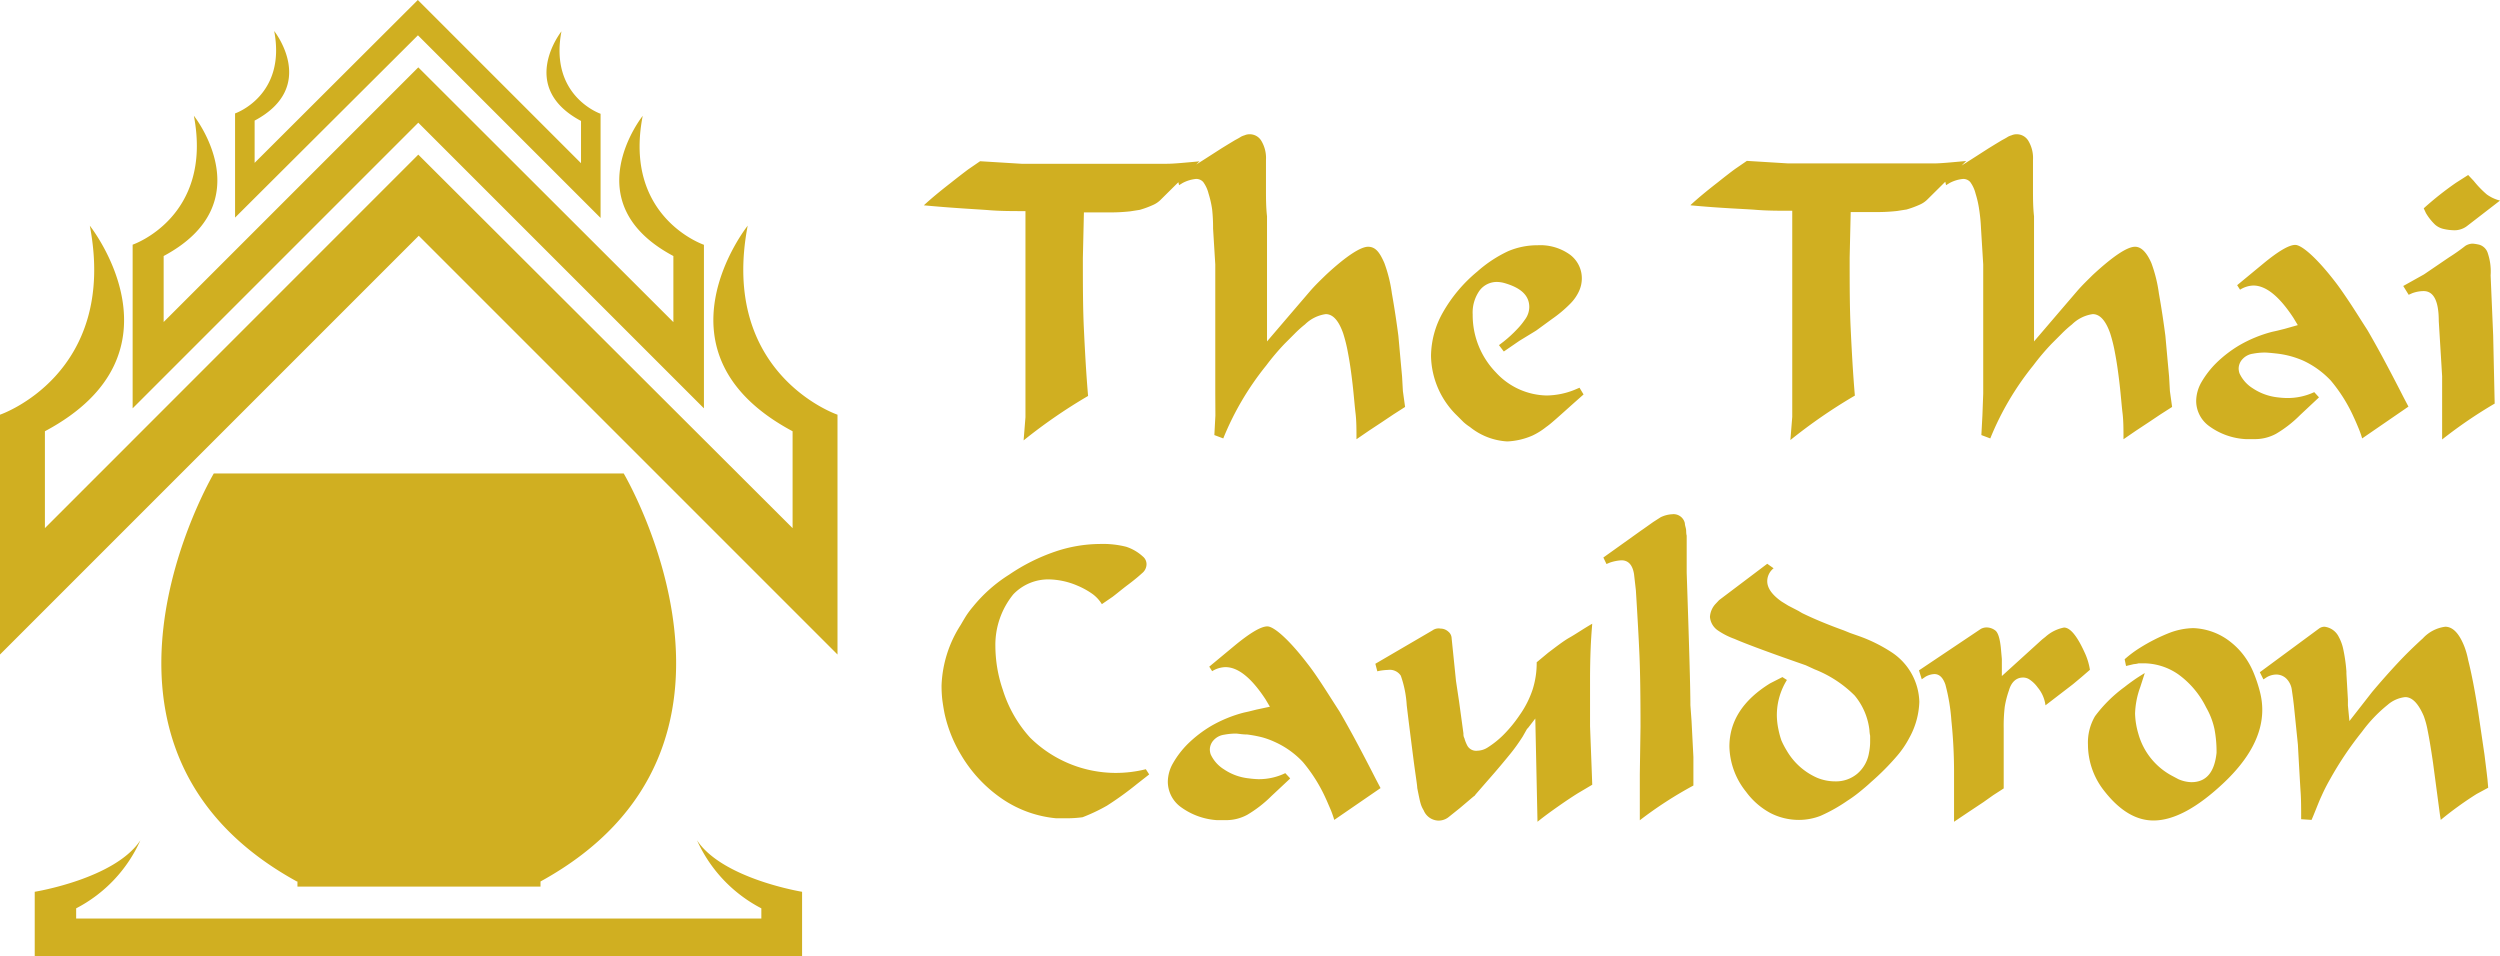 <svg id="Logo" xmlns="http://www.w3.org/2000/svg" viewBox="0 0 216 82.6"><path id="the-thai-cauldron_color" d="M46.7,76.16h0v.44h-21v-.44h-.05C4.49,64.54,18.47,40.91,18.47,40.91H53.89S67.87,64.54,46.7,76.16ZM60.22,72.6a12.32,12.32,0,0,0,5.56,5.88v.88H6.58v-.88a12.25,12.25,0,0,0,5.55-5.88C9.94,75.93,3,77.05,3,77.05V82.6h66.3V77.05S62.42,75.93,60.22,72.6ZM36.14,13.36,3.88,45.63V37.26C16.53,30.52,7.76,19.5,7.76,19.5,10.21,32.36,0,35.83,0,35.83V56.55L36.18,20.37,72.36,56.55V35.83S62.15,32.36,64.6,19.5c0,0-8.78,11,3.88,17.76v8.37Zm0-7.54-22,22V22.12C22.74,17.52,16.75,10,16.75,10c1.67,8.77-5.29,11.14-5.29,11.14V35.28L36.14,10.6,60.82,35.28V21.15s-7-2.37-5.29-11.14c0,0-6,7.51,2.65,12.11v5.71ZM36.1,0,22,14.07V10.42c5.52-2.94,1.69-7.74,1.69-7.74,1.07,5.6-3.38,7.12-3.38,7.12v9L36.11,3.05,51.89,18.83v-9s-4.45-1.52-3.38-7.12c0,0-3.83,4.8,1.69,7.74v3.65ZM79.82,17.74q.87-.81,2.34-1.95c.59-.47,1.1-.86,1.5-1.16l.51-.35.51-.35,3.58.22,4,0,3.91,0h1c1.75,0,3,0,3.63,0s1.62-.1,2.83-.21l-3.39,3.36a2.15,2.15,0,0,1-.62.41,8.45,8.45,0,0,1-1.14.42l-.83.13a15.73,15.73,0,0,1-2,.09l-2,0-.09,3.94c0,2.26,0,4.31.09,6.17s.19,3.77.36,5.75a45.6,45.6,0,0,0-5.57,3.84l.16-2,0-17.81c-1.1,0-2.15,0-3.13-.08S82.59,18,79.82,17.74Zm21.91-2.37c0-.09.29-.34,1-.77s1.45-.91,2.82-1.79l.57-.35.58-.35c.17-.09.34-.18.51-.29a1.56,1.56,0,0,1,.32-.13,1.06,1.06,0,0,1,.45-.09,1.16,1.16,0,0,1,1,.57,2.89,2.89,0,0,1,.4,1.66c0,.92,0,1.76,0,2.51s0,1.54.09,2.35V29.5l1.12-1.31c1.24-1.45,2.09-2.44,2.57-3s.95-1,1.4-1.44c1.74-1.62,3-2.43,3.64-2.43s1,.47,1.41,1.41a12.31,12.31,0,0,1,.65,2.63c.23,1.29.41,2.51.56,3.66l.19,2.11.13,1.41.07,1.25.19,1.37-1,.64-1,.67-1.12.74-1.08.74c0-.84,0-1.58-.08-2.24s-.14-1.51-.26-2.55-.25-1.93-.4-2.7a13.18,13.18,0,0,0-.41-1.66c-.39-1.11-.89-1.66-1.51-1.66a3.2,3.2,0,0,0-1.79.89,9.52,9.52,0,0,0-.91.82l-.85.85a20.86,20.86,0,0,0-1.59,1.88,24.81,24.81,0,0,0-3.71,6.3l-.77-.29.09-1.69L105,34V28.61c0-1.73,0-3.37,0-4.93l0-.83-.19-3.1a14.88,14.88,0,0,0-.08-1.65,8.57,8.57,0,0,0-.31-1.37,2.86,2.86,0,0,0-.46-1,.8.8,0,0,0-.62-.27,3.07,3.07,0,0,0-1.16.35l-.31.19Zm28.2,15-.42-.55.42-.32a11.05,11.05,0,0,0,1.16-1.07,6.2,6.2,0,0,0,.66-.81,1.85,1.85,0,0,0,.38-1.09c0-1-.72-1.67-2.17-2.08a2.57,2.57,0,0,0-.61-.09,1.86,1.86,0,0,0-1.52.75,3.28,3.28,0,0,0-.59,2.06,7.11,7.11,0,0,0,2,5,6.1,6.1,0,0,0,4.38,2,6.66,6.66,0,0,0,2.4-.48l.45-.19.35.58-.61.54c-1.34,1.19-2.21,2-2.62,2.27a6,6,0,0,1-1.18.74,6.08,6.08,0,0,1-2.18.51A5.63,5.63,0,0,1,127,36.89a4.23,4.23,0,0,1-.55-.42l-.54-.54a7.36,7.36,0,0,1-2.27-5.18,7.74,7.74,0,0,1,1-3.71,12.7,12.7,0,0,1,3-3.58,11,11,0,0,1,2.67-1.76,6.44,6.44,0,0,1,2.54-.51,4.39,4.39,0,0,1,2.82.83,2.55,2.55,0,0,1,1,2.05,2.64,2.64,0,0,1-.24,1.08,3.75,3.75,0,0,1-.74,1.07,10.92,10.92,0,0,1-1.58,1.33l-1.37,1-.16.1-1.31.8Zm16.14-12.66q.87-.81,2.34-1.95c.59-.47,1.09-.86,1.5-1.16l.51-.35.51-.35,3.58.22,4,0,3.91,0h1c1.75,0,3,0,3.63,0s1.62-.1,2.83-.21l-3.39,3.36a2.15,2.15,0,0,1-.62.41,8.45,8.45,0,0,1-1.14.42l-.83.13a15.73,15.73,0,0,1-2,.09l-2,0-.09,3.94c0,2.26,0,4.31.09,6.17s.19,3.77.36,5.75a45.6,45.6,0,0,0-5.57,3.84l.16-2,0-17.81c-1.1,0-2.15,0-3.13-.08S148.84,18,146.07,17.74ZM168,15.37c0-.09.29-.34,1-.77s1.45-.91,2.82-1.79l.57-.35.58-.35c.17-.09.34-.18.51-.29a1.56,1.56,0,0,1,.32-.13,1.06,1.06,0,0,1,.45-.09,1.16,1.16,0,0,1,1,.57,2.89,2.89,0,0,1,.4,1.66c0,.92,0,1.76,0,2.51s0,1.54.09,2.35V29.5l1.12-1.31c1.24-1.45,2.09-2.44,2.57-3s.95-1,1.39-1.44q2.63-2.43,3.65-2.43.79,0,1.41,1.41a12.31,12.31,0,0,1,.65,2.63c.23,1.29.41,2.51.56,3.66l.19,2.11.13,1.41.07,1.25.19,1.37-1,.64-1,.67-1.12.74-1.08.74c0-.84,0-1.58-.08-2.24s-.14-1.51-.26-2.55-.25-1.93-.4-2.7a13.18,13.18,0,0,0-.41-1.66c-.39-1.11-.89-1.66-1.51-1.66a3.2,3.2,0,0,0-1.79.89,9.52,9.52,0,0,0-.91.82l-.85.85a20.86,20.86,0,0,0-1.59,1.88,24.81,24.81,0,0,0-3.71,6.3l-.77-.29.09-1.69.07-1.89V28.61c0-1.73,0-3.37,0-4.93l0-.83-.19-3.1A14.88,14.88,0,0,0,171,18.1a8.57,8.57,0,0,0-.31-1.37,2.86,2.86,0,0,0-.46-1,.8.8,0,0,0-.62-.27,3.07,3.07,0,0,0-1.16.35l-.31.19Zm30.53,12.72-.38-.63q-1.83-2.79-3.46-2.79a2.29,2.29,0,0,0-1.15.36l-.25-.39,2.24-1.85c1.32-1.09,2.24-1.63,2.78-1.63s1.81,1.06,3.45,3.19c.32.41.73,1,1.23,1.75s1,1.56,1.55,2.41q.51.87,1.23,2.19c.48.89,1.12,2.1,1.9,3.63l.42.8-4,2.75a8.31,8.31,0,0,0-.36-1c-.14-.34-.26-.61-.35-.8a13.54,13.54,0,0,0-2-3.2A7.75,7.75,0,0,0,199,31.16a8.31,8.31,0,0,0-1.07-.38,8.08,8.08,0,0,0-1.28-.24c-.46-.05-.79-.08-1-.08a5.69,5.69,0,0,0-1,.1,1.5,1.5,0,0,0-.89.46,1.21,1.21,0,0,0-.34.85,1.47,1.47,0,0,0,.07.38,3,3,0,0,0,1.15,1.3,4.81,4.81,0,0,0,2.14.78,7.34,7.34,0,0,0,.8.06,5.42,5.42,0,0,0,2.37-.51l.41.45-.06.06-1.57,1.47a10.32,10.32,0,0,1-2.08,1.62,3.82,3.82,0,0,1-1.85.46l-.42,0-.35,0a5.86,5.86,0,0,1-3.18-1.14,2.69,2.69,0,0,1-1.1-2.15,3.35,3.35,0,0,1,.46-1.64,8,8,0,0,1,1.29-1.66,10.58,10.58,0,0,1,2-1.53,11.36,11.36,0,0,1,2.81-1.15l.45-.1.64-.16Zm9.11-3.38,1.79-1,2.16-1.47a16.63,16.63,0,0,0,1.42-1,1.24,1.24,0,0,1,.64-.19,4.22,4.22,0,0,1,.55.09,1.1,1.1,0,0,1,.72.66,5,5,0,0,1,.27,2l.22,5.18.13,5.89a39.9,39.9,0,0,0-4.54,3.1q0-1.12,0-2.94c0-1.22,0-2.06,0-2.53l-.29-4.76c0-1.73-.44-2.59-1.31-2.59a2.85,2.85,0,0,0-1,.19l-.29.13ZM209.41,18a27.3,27.3,0,0,1,2.79-2.21l1.05-.67.48.51a8.61,8.61,0,0,0,1.13,1.17,3.36,3.36,0,0,0,1.14.53l-2.85,2.2a1.78,1.78,0,0,1-1.21.36,4.17,4.17,0,0,1-.77-.1,1.68,1.68,0,0,1-.78-.38,4.73,4.73,0,0,1-.79-1ZM95.2,52.2a3.06,3.06,0,0,0-.78-.86,6.71,6.71,0,0,0-1.33-.74,6.55,6.55,0,0,0-2.43-.54,4.18,4.18,0,0,0-3.11,1.29A6.92,6.92,0,0,0,86,55.81a12.28,12.28,0,0,0,.12,1.63,11.74,11.74,0,0,0,.52,2.15A11,11,0,0,0,89,63.73a10.55,10.55,0,0,0,7.39,3.05A10.68,10.68,0,0,0,99,66.46l.29.45-1.06.83a28,28,0,0,1-2.59,1.87,15.37,15.37,0,0,1-2.11,1,10.4,10.4,0,0,1-1.4.09l-.48,0-.39,0a9.9,9.9,0,0,1-4.6-1.63,11.94,11.94,0,0,1-3.62-3.84,11.82,11.82,0,0,1-1.43-3.58c-.09-.45-.15-.86-.2-1.23a11.2,11.2,0,0,1-.06-1.2A10.33,10.33,0,0,1,83,54c.25-.43.42-.71.51-.85a8.19,8.19,0,0,1,.57-.75,12.75,12.75,0,0,1,3.11-2.75,16.54,16.54,0,0,1,4-2A12.22,12.22,0,0,1,95,47a8.23,8.23,0,0,1,2.3.24,3.94,3.94,0,0,1,1.44.84.86.86,0,0,1,.32.67,1,1,0,0,1-.38.77c-.26.24-.66.58-1.22,1s-.89.71-1.34,1.05Zm14.52,8.86-.38-.64c-1.22-1.86-2.37-2.78-3.46-2.78a2.27,2.27,0,0,0-1.15.35l-.25-.39,2.23-1.85c1.33-1.09,2.25-1.63,2.79-1.63s1.81,1.06,3.45,3.2q.48.6,1.23,1.74c.5.76,1,1.56,1.55,2.41q.51.87,1.23,2.19c.48.89,1.12,2.1,1.9,3.63l.42.8-4,2.75a8.31,8.31,0,0,0-.36-1c-.15-.34-.26-.61-.35-.8a13.54,13.54,0,0,0-2-3.2,7.58,7.58,0,0,0-2.46-1.75,7,7,0,0,0-1.07-.39,11.22,11.22,0,0,0-1.28-.24c-.46,0-.79-.08-1-.08a5.69,5.69,0,0,0-1,.1,1.5,1.5,0,0,0-.89.46,1.21,1.21,0,0,0-.34.85,1.47,1.47,0,0,0,.07.38,3,3,0,0,0,1.15,1.3,4.69,4.69,0,0,0,2.14.78,7.87,7.87,0,0,0,.8.07,5.21,5.21,0,0,0,2.36-.52l.42.45-.06.07-1.57,1.47a10.58,10.58,0,0,1-2.08,1.61,3.82,3.82,0,0,1-1.85.46l-.42,0-.35,0A5.94,5.94,0,0,1,102,69.71a2.72,2.72,0,0,1-1.1-2.16,3.28,3.28,0,0,1,.46-1.63,7.83,7.83,0,0,1,1.29-1.67,10.58,10.58,0,0,1,2-1.53,11.36,11.36,0,0,1,2.81-1.15l.45-.1.64-.16Zm9.11-3.71,4.93-2.88a.91.91,0,0,1,.7-.16,1,1,0,0,1,.67.26.76.76,0,0,1,.29.57l.38,3.71.26,1.73.38,2.78c0,.13,0,.27.08.41a3.19,3.19,0,0,0,.26.66.87.87,0,0,0,.88.43,1.7,1.7,0,0,0,.83-.25,8,8,0,0,0,1.4-1.11,11.6,11.6,0,0,0,1.41-1.72,8.38,8.38,0,0,0,1.12-2.21,7.55,7.55,0,0,0,.35-2.35l1-.83c.68-.51,1.3-1,1.85-1.31s1.29-.82,1.95-1.19c-.06.71-.11,1.44-.14,2.21s-.05,1.65-.05,2.65v4l.13,3.42.06,1.63-1.25.74c-.51.32-1.08.7-1.72,1.15s-1.23.88-1.76,1.31l-.19-8.92-.64.83-.07.06-.38.67c-.32.5-.67,1-1.06,1.48s-1.13,1.38-2,2.36l-1,1.15-.1.13-.09.06-1.18,1-1,.8a1.39,1.39,0,0,1-.86.28A1.42,1.42,0,0,1,123,70a2.21,2.21,0,0,1-.27-.62c-.06-.2-.15-.64-.28-1.3,0-.25-.16-1.17-.36-2.75s-.39-3.05-.55-4.41a9.26,9.26,0,0,0-.51-2.54,1.14,1.14,0,0,0-1.1-.5,5.43,5.43,0,0,0-.7.07L119,58Zm19.7-9.18,3.26-2.33.19-.13.86-.61.64-.41a2.56,2.56,0,0,1,1-.26,1,1,0,0,1,1.09.77c0,.17.07.34.1.51s0,.36.06.57v1.6l0,1.6c.21,6.23.32,10,.32,11.45l.1,1.37.09,1.76.07,1.35,0,1.15,0,1.31a34.23,34.23,0,0,0-4.63,3c0-1.34,0-2.69,0-4l.06-4.08q0-4.06-.09-6.16T141.34,51l-.16-1.4c-.13-.79-.49-1.19-1.09-1.19a3.81,3.81,0,0,0-1,.2l-.29.12Zm10,3.68,4.16-3.14.55.39a1.43,1.43,0,0,0-.55,1.12c0,.59.42,1.18,1.25,1.76l.57.35.87.45.32.19c1,.49,2.22,1,3.61,1.5l.54.22.74.26a13.2,13.2,0,0,1,2.94,1.47,5.29,5.29,0,0,1,2.3,4.22,6.84,6.84,0,0,1-.86,3.1,8.27,8.27,0,0,1-1.09,1.6,21.5,21.5,0,0,1-2.2,2.21c-.34.32-.7.62-1.06.91a10.92,10.92,0,0,1-1,.72,14,14,0,0,1-2.33,1.31,5.16,5.16,0,0,1-1.86.35,5.37,5.37,0,0,1-2.46-.59,6.33,6.33,0,0,1-2.11-1.84,6.45,6.45,0,0,1-1.44-3.9q0-3.3,3.52-5.47L154,58.5l.39.25a5.75,5.75,0,0,0-.87,3.07,6.16,6.16,0,0,0,.13,1.17,7.1,7.1,0,0,0,.27,1,7.32,7.32,0,0,0,.47.89A5.67,5.67,0,0,0,157,67.2a4.06,4.06,0,0,0,1.56.31,2.86,2.86,0,0,0,1.92-.67,3,3,0,0,0,1-1.79,4.77,4.77,0,0,0,.1-1v-.48a2.79,2.79,0,0,1-.06-.48,5.67,5.67,0,0,0-1.28-3,10.15,10.15,0,0,0-3.46-2.26l-.76-.35-.8-.28c-2.86-1-4.64-1.68-5.36-2a6.31,6.31,0,0,1-1.42-.72,1.57,1.57,0,0,1-.7-1.18,1.81,1.81,0,0,1,.51-1.15Zm17.27,6.07,5.34-3.58a1.07,1.07,0,0,1,.51-.13,1.26,1.26,0,0,1,.74.26q.35.26.48,1.47l.09,1,0,.13,0,1.34,3.48-3.16.29-.23a3.37,3.37,0,0,1,1.6-.8c.53,0,1.12.71,1.76,2.11a5.54,5.54,0,0,1,.48,1.54l-.74.64-.73.61-2.37,1.82a3,3,0,0,0-.67-1.54,2.77,2.77,0,0,0-.77-.73,1,1,0,0,0-.51-.13c-.55,0-1,.37-1.21,1.12a8.13,8.13,0,0,0-.36,1.41,14.16,14.16,0,0,0-.09,1.85V65q0,1,0,2v1.12l-.9.58-.86.61-1.25.83-1.28.86V69.13c0-.63,0-1.26,0-1.9v-.61a43.2,43.2,0,0,0-.23-4.36,16.36,16.36,0,0,0-.52-3.12c-.21-.6-.52-.9-.95-.9a1.68,1.68,0,0,0-.77.23l-.32.22Zm19.51.23-.39,1.21a7.25,7.25,0,0,0-.45,2.3,6.75,6.75,0,0,0,.29,1.76A5.9,5.9,0,0,0,187.61,67l.6.32a3,3,0,0,0,1.12.26c1.28,0,2-.84,2.18-2.53a10.38,10.38,0,0,0-.18-2.06,6.45,6.45,0,0,0-.72-1.87,7.72,7.72,0,0,0-2.41-2.86,5.29,5.29,0,0,0-3-.95h-.42a1.8,1.8,0,0,1-.41.07l-.68.16-.12-.58a9.64,9.64,0,0,1,1.34-1,15.43,15.43,0,0,1,2.53-1.28,6.08,6.08,0,0,1,2.07-.41,5.49,5.49,0,0,1,3.23,1.21,6.32,6.32,0,0,1,1.14,1.17,6.9,6.9,0,0,1,.85,1.52,12.17,12.17,0,0,1,.54,1.65,6.19,6.19,0,0,1,.19,1.51q0,3.16-3.32,6.3c-2.31,2.18-4.33,3.26-6.08,3.26q-2.26,0-4.25-2.55a6.45,6.45,0,0,1-1.41-4,4.49,4.49,0,0,1,.61-2.46,12,12,0,0,1,2.56-2.53c.21-.17.47-.36.78-.58S185,58.34,185.31,58.15Zm9.94-.07,5.11-3.77a.79.79,0,0,1,.48-.16,1.57,1.57,0,0,1,1.22.86,3.86,3.86,0,0,1,.38,1,14.07,14.07,0,0,1,.29,2l0,.19.13,2.24,0,.51.13,1.35,1.95-2.5c.79-.94,1.53-1.77,2.22-2.51s1.42-1.45,2.18-2.14a3.18,3.18,0,0,1,1.93-1c.66,0,1.22.59,1.67,1.76a6.89,6.89,0,0,1,.31,1.12c.3,1.19.59,2.69.87,4.51l.54,3.67.19,1.54.07.61.06.7-1,.54a30.19,30.19,0,0,0-3.1,2.24l-.07-.45-.6-4.51c-.17-1.17-.32-2.07-.45-2.71a7.59,7.59,0,0,0-.35-1.31c-.47-1.09-1-1.63-1.6-1.63a2.77,2.77,0,0,0-1.52.67,12.35,12.35,0,0,0-2.22,2.33,29.24,29.24,0,0,0-2.75,4.09,15.53,15.53,0,0,0-.72,1.41c-.23.49-.42,1-.59,1.41l-.13.32-.16.38-.9-.06c0-1,0-1.8-.06-2.53-.15-2.56-.22-3.86-.22-3.9l-.35-3.42-.07-.58-.1-.7a1.7,1.7,0,0,0-.46-1,1.25,1.25,0,0,0-.91-.37,1.69,1.69,0,0,0-.8.23l-.29.19Z" fill="#d0af21"/></svg>